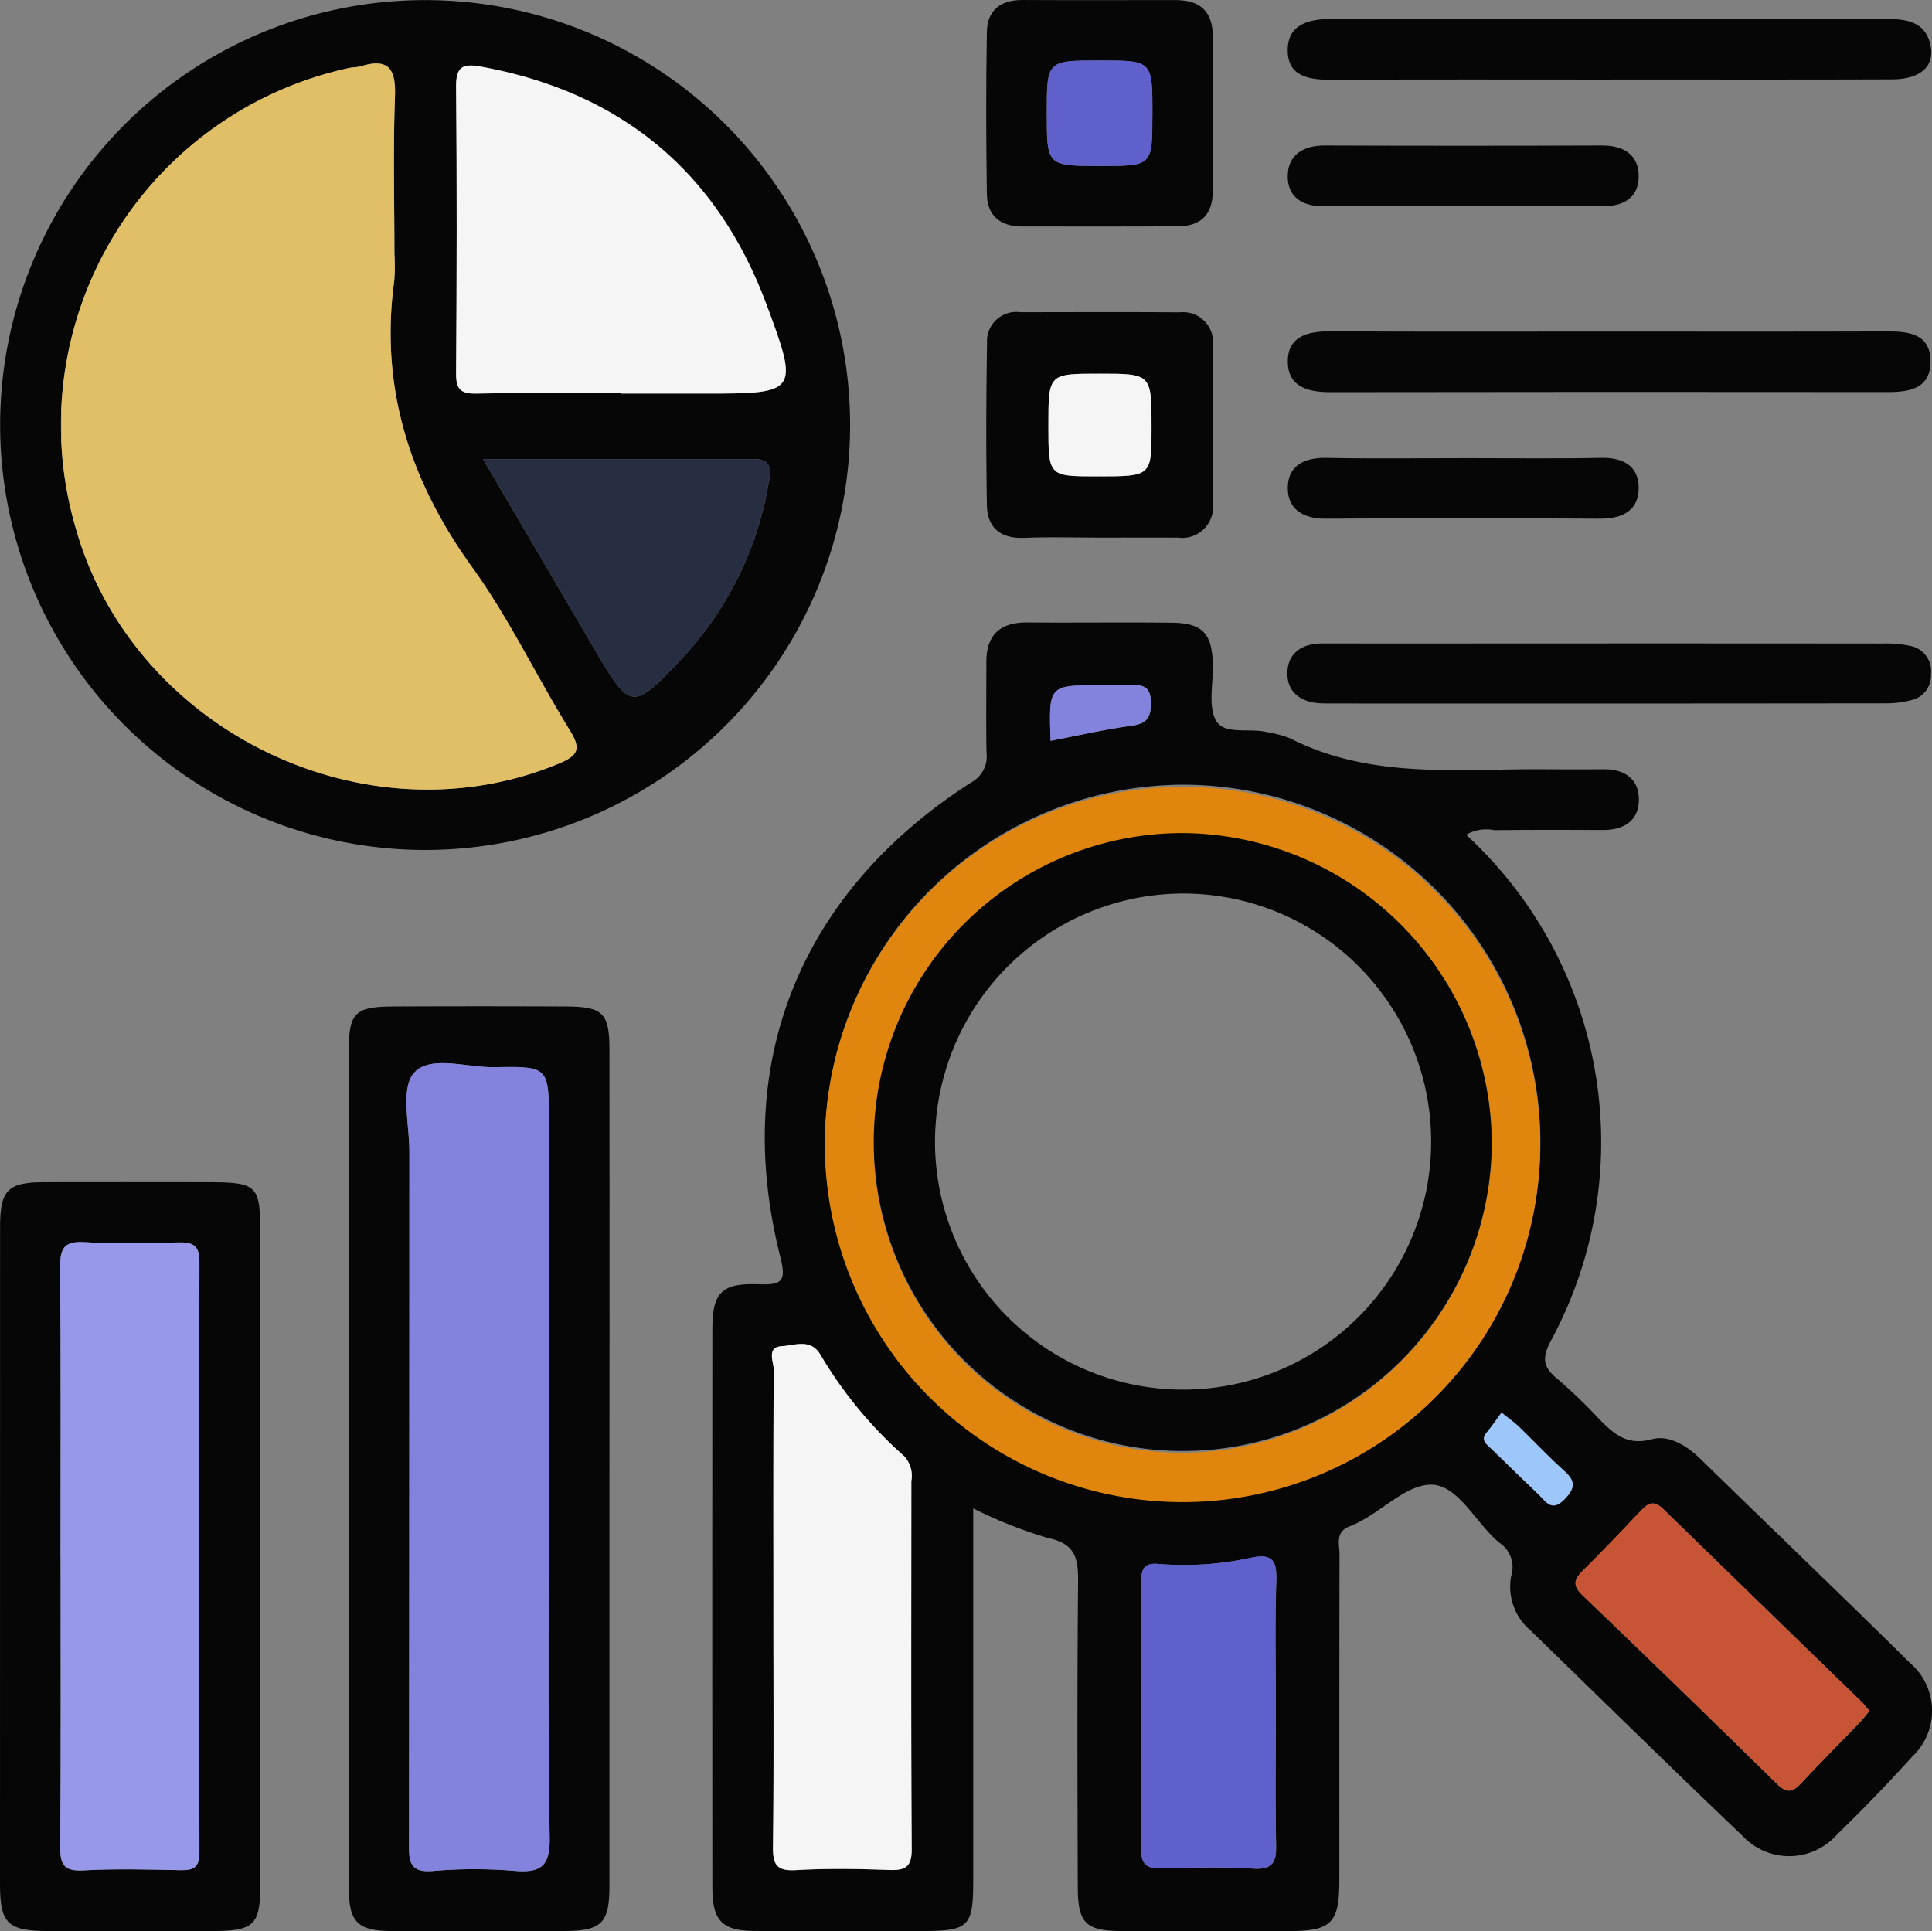 <svg id="Group_1072278" data-name="Group 1072278" xmlns="http://www.w3.org/2000/svg" xmlns:xlink="http://www.w3.org/1999/xlink" width="144.596" height="144.548" viewBox="0 0 144.596 144.548">
  <rect x="0" y="0" width="144.596" height="144.548" fill="#808080" stroke="none"/>
  <defs>
    <clipPath id="clip-path">
      <rect id="Rectangle_377697" data-name="Rectangle 377697" width="144.596" height="144.548" fill="none"/>
    </clipPath>
    <clipPath id="clip-path-2">
      <rect id="Rectangle_377695" data-name="Rectangle 377695" width="38.565" height="54.348" fill="none"/>
    </clipPath>
    <clipPath id="clip-path-3">
      <rect id="Rectangle_377696" data-name="Rectangle 377696" width="21.479" height="17.788" fill="none"/>
    </clipPath>
  </defs>
  <g id="Group_1072277" data-name="Group 1072277" clip-path="url(#clip-path)">
    <path id="Path_609433" data-name="Path 609433" d="M137.487,169.406c0,9.456,0,18.636,0,27.815,0,3.526-.307,3.819-3.911,3.821-4.139,0-8.279.017-12.418-.005-2.463-.013-3.192-.75-3.194-3.254q-.017-20.881,0-41.763c0-2.759.663-3.489,3.472-3.392,1.744.06,2.078-.212,1.608-2.07-3.68-14.514,1.5-27.294,14.308-35.5a2.195,2.195,0,0,0,1.13-2.191c-.045-2.256-.008-4.515-.014-6.772-.006-2.051,1-3.016,3.057-3,3.612.027,7.225-.024,10.837.019,2.308.028,3.013.82,3.06,3.174.028,1.421-.375,3.112.259,4.186.622,1.054,2.5.5,3.789.83a8.452,8.452,0,0,1,1.734.465c6.049,3.078,12.563,2.27,18.975,2.314q2.257.016,4.516,0c1.509-.011,2.581.7,2.609,2.2.031,1.626-1.086,2.354-2.689,2.347-2.709-.01-5.419-.018-8.128.012a3.016,3.016,0,0,0-2.112.344,31.239,31.239,0,0,1,6.341,37.883c-.667,1.26-.6,1.948.456,2.812a39.088,39.088,0,0,1,3.091,2.963c1.112,1.136,2.1,2.108,4.032,1.583,1.249-.339,2.589.47,3.616,1.473,5.221,5.1,10.494,10.139,15.681,15.27a4.71,4.71,0,0,1,.167,7.023q-2.726,3.01-5.643,5.844a4.775,4.775,0,0,1-7.043.092c-5.332-5.089-10.594-10.252-15.879-15.389a4.278,4.278,0,0,1-1.445-4.07,2.187,2.187,0,0,0-.889-2.495c-1.766-1.464-3.072-4.341-5.114-4.343-2,0-3.9,2.287-6.09,3.117-1.108.42-.752,1.358-.754,2.12-.021,8.127-.009,16.254-.015,24.381,0,3.209-.592,3.792-3.811,3.795-4.139,0-8.278.012-12.418,0-2.741-.009-3.338-.568-3.347-3.29-.024-7.6-.05-15.2.023-22.8.016-1.749-.151-2.9-2.242-3.328a34.532,34.532,0,0,1-5.6-2.215m-11.1-27.294a26.771,26.771,0,1,0,26.708-26.88,26.91,26.91,0,0,0-26.708,26.88m-3.853,34.77c0,5.942.041,11.885-.031,17.827-.016,1.344.26,1.853,1.714,1.769,2.325-.135,4.665-.1,6.994-.011,1.217.045,1.68-.24,1.672-1.578-.057-9.177-.028-18.354-.027-27.531a2.153,2.153,0,0,0-.538-1.862,31.625,31.625,0,0,1-6.281-7.618c-.722-1.208-1.912-.671-2.859-.616-1.2.07-.611,1.179-.616,1.792-.048,5.942-.028,11.885-.028,17.828m37.6,7.745c0-3.23-.074-6.462.033-9.688.05-1.5-.164-2.214-1.9-1.838a23.454,23.454,0,0,1-6.938.459c-1.051-.089-1.264.381-1.261,1.3.023,6.685.042,13.37-.013,20.054-.011,1.3.575,1.459,1.639,1.433,2.252-.055,4.513-.117,6.759.019,1.5.091,1.732-.539,1.7-1.825-.071-3.3-.023-6.609-.019-9.914m44.427-.066c-.21-.245-.386-.487-.6-.693q-7.422-7.211-14.841-14.426c-.681-.666-1.121-.443-1.665.133-1.441,1.528-2.891,3.047-4.382,4.525-.68.674-.692,1.133.031,1.827q7.308,7,14.532,14.094c.731.718,1.175.645,1.816-.046,1.428-1.538,2.914-3.023,4.37-4.536.259-.269.481-.571.738-.879m-61.282-72.613c2.106-.4,4.071-.859,6.062-1.128,1.151-.155,1.451-.624,1.444-1.738-.007-1.223-.631-1.34-1.566-1.3-.751.035-1.5.007-2.256.007-3.826,0-3.826,0-3.684,4.156m33.753,50.294c-.381.512-.712,1.007-1.094,1.46-.526.623,0,.917.357,1.264q1.763,1.718,3.535,3.426c.557.534.964,1.311,1.927.318.859-.885.764-1.4-.075-2.15-1.166-1.042-2.236-2.19-3.361-3.278-.311-.3-.675-.548-1.289-1.039" transform="translate(-64.648 -56.502)" fill="#060606"/>
    <path id="Path_609434" data-name="Path 609434" d="M.021,31.782A31.807,31.807,0,1,1,31.833,63.636,31.827,31.827,0,0,1,.021,31.782M29.53,18.99c0-3.912-.1-7.828.042-11.735.074-2.035-.434-2.929-2.557-2.279-.283.087-.6.065-.89.132A27.349,27.349,0,0,0,5.652,39.447c4.222,15.2,21.661,23.73,36.147,17.738,1.49-.616,1.73-1.1.857-2.512-2.489-4.019-4.529-8.347-7.284-12.165-4.694-6.5-6.946-13.491-5.853-21.489a14.98,14.98,0,0,0,.011-2.03M46.481,29.447v.026H52.8c6.889,0,7.047-.059,4.562-6.711C53.647,12.828,46.455,6.9,35.975,5c-1.36-.248-1.843.035-1.829,1.526.068,7.14.052,14.282,0,21.423-.008,1.17.31,1.552,1.51,1.528,3.607-.073,7.216-.026,10.825-.026M36.166,34.378l8.2,13.993c2.88,4.914,2.923,4.954,6.9.7A25.439,25.439,0,0,0,57.509,36.33c.155-.78.467-1.948-1.042-1.949-6.654-.007-13.309,0-20.3,0" transform="translate(-0.011 -0.014)" fill="#060606"/>
    <path id="Path_609435" data-name="Path 609435" d="M77.266,201.333q0,15.573,0,31.147c0,2.827-.576,3.392-3.445,3.4-4.289.011-8.578.018-12.867,0-2.536-.012-3.189-.664-3.19-3.207q-.013-31.373,0-62.745c0-2.786.469-3.237,3.345-3.249q6.433-.029,12.867,0c2.827.013,3.289.482,3.291,3.286q.01,15.686,0,31.373m-4.533.221V175.361c0-4.161,0-4.212-4.059-4.14-2.077.037-4.838-.932-6.033.426-1.023,1.163-.348,3.859-.349,5.876q-.018,25.855-.025,51.71c0,1.33-.055,2.317,1.812,2.148a36.17,36.17,0,0,1,6.092-.005c1.965.156,2.656-.336,2.622-2.5-.14-9.105-.059-18.214-.059-27.322" transform="translate(-31.654 -91.342)" fill="#060606"/>
    <path id="Path_609436" data-name="Path 609436" d="M19.485,223.862q0,12.192,0,24.384c0,3.183-.429,3.594-3.68,3.6q-6.1.008-12.194,0C.585,251.838,0,251.286,0,248.359Q0,223.749.005,199.14c0-2.752.582-3.337,3.268-3.347,3.989-.013,7.978,0,11.968,0,4.115,0,4.243.124,4.243,4.14q0,11.966,0,23.932M4.533,223.85c0,7.22.031,14.44-.028,21.66-.01,1.322.243,1.875,1.713,1.794,2.4-.132,4.813-.069,7.219-.019.975.02,1.488-.118,1.485-1.31q-.054-22.111,0-44.222c0-1.283-.537-1.477-1.614-1.452-2.331.055-4.669.122-6.993-.02-1.564-.1-1.829.512-1.817,1.909.063,7.22.029,14.44.029,21.66" transform="translate(0 -107.305)" fill="#060606"/>
    <path id="Path_609437" data-name="Path 609437" d="M237.235,106.565q10.254,0,20.508.009a8.783,8.783,0,0,1,2.228.211,1.917,1.917,0,0,1,1.4,2.064,1.879,1.879,0,0,1-1.3,1.919,7.582,7.582,0,0,1-2.214.282q-20.62.024-41.241.011c-.3,0-.6,0-.9-.012-1.487-.062-2.545-.815-2.51-2.3s1.117-2.184,2.616-2.182q6.986.01,13.972,0h7.437" transform="translate(-116.854 -58.404)" fill="#060606"/>
    <path id="Path_609438" data-name="Path 609438" d="M171.814,68.575c-1.875,0-3.753-.058-5.626.018-1.77.072-2.776-.741-2.806-2.442-.073-4.049-.055-8.1.009-12.149a2.19,2.19,0,0,1,2.486-2.3c3.976,0,7.952-.024,11.928.011a2.244,2.244,0,0,1,2.483,2.533c-.009,3.9,0,7.8,0,11.7a2.316,2.316,0,0,1-2.618,2.629c-1.951-.005-3.9,0-5.852,0m-.153-4.585c4.039,0,4.039,0,4.039-3.663,0-4.022,0-4.022-3.913-4.022-3.806,0-3.806,0-3.807,3.9,0,3.786,0,3.786,3.681,3.786" transform="translate(-89.519 -28.332)" fill="#060606"/>
    <path id="Path_609439" data-name="Path 609439" d="M180.285,8.387c0,1.951-.019,3.9,0,5.852.021,1.757-.832,2.686-2.569,2.7-3.9.032-7.8.014-11.705.015-1.622,0-2.609-.8-2.633-2.423-.061-4.05-.073-8.1,0-12.151.03-1.6,1.023-2.389,2.667-2.379,3.826.024,7.653,0,11.48.007,1.83,0,2.778.877,2.758,2.753s0,3.751,0,5.627m-4.516.16c0-4.017,0-4.017-3.905-4.017-4,0-4,0-4,3.94s0,3.953,4.034,3.953c3.867,0,3.867,0,3.867-3.876" transform="translate(-89.518 0)" fill="#060606"/>
    <path id="Path_609440" data-name="Path 609440" d="M237.51,7.68c-6.99,0-13.979-.021-20.968.016-1.65.009-3.268-.222-3.291-2.159-.024-2.025,1.606-2.4,3.359-2.393q20.743.03,41.485.005c1.532,0,2.927.221,3.277,2.017.3,1.543-.789,2.5-2.894,2.5-6.99.025-13.979.009-20.968.009" transform="translate(-116.877 -1.723)" fill="#060606"/>
    <path id="Path_609441" data-name="Path 609441" d="M237.436,54.9c6.915,0,13.83.014,20.744-.01,1.645-.006,3.189.229,3.191,2.247,0,1.995-1.51,2.294-3.172,2.291q-20.857-.024-41.715.008c-1.7,0-3.2-.382-3.214-2.278-.011-1.913,1.5-2.286,3.2-2.276,6.99.041,13.98.017,20.97.017" transform="translate(-116.887 -30.08)" fill="#060606"/>
    <path id="Path_609442" data-name="Path 609442" d="M226.372,28.631c-3.462,0-6.924-.042-10.385.018-1.645.028-2.748-.691-2.729-2.27s1.167-2.28,2.78-2.274q10.385.039,20.77,0c1.618,0,2.731.722,2.717,2.321s-1.14,2.252-2.769,2.221c-3.46-.065-6.923-.02-10.384-.02" transform="translate(-116.881 -13.212)" fill="#060606"/>
    <path id="Path_609443" data-name="Path 609443" d="M226.554,75.857c3.387,0,6.775.049,10.161-.021,1.622-.034,2.782.585,2.813,2.185.033,1.738-1.188,2.377-2.889,2.367q-10.274-.058-20.549,0c-1.612.009-2.79-.652-2.823-2.223-.036-1.724,1.189-2.363,2.9-2.328,3.461.071,6.925.021,10.387.021" transform="translate(-116.885 -41.563)" fill="#060606"/>
    <path id="Path_609444" data-name="Path 609444" d="M136.6,156.835a26.771,26.771,0,1,1,26.838,26.825A26.775,26.775,0,0,1,136.6,156.835m49.912.031a23.125,23.125,0,1,0-23.119,23.1,23.249,23.249,0,0,0,23.119-23.1" transform="translate(-74.868 -71.225)" fill="#e0860e"/>
    <path id="Path_609445" data-name="Path 609445" d="M127.942,242.374c0-5.942-.019-11.885.028-17.827,0-.614-.583-1.723.616-1.792.947-.055,2.137-.592,2.859.616a31.635,31.635,0,0,0,6.282,7.618,2.151,2.151,0,0,1,.537,1.862c0,9.177-.031,18.355.027,27.531.008,1.338-.455,1.622-1.672,1.578-2.329-.085-4.669-.124-6.994.011-1.454.085-1.731-.425-1.715-1.769.071-5.941.031-11.885.031-17.827" transform="translate(-70.06 -121.994)" fill="#f5f5f5"/>
    <path id="Path_609446" data-name="Path 609446" d="M199.041,269.407c0,3.3-.05,6.611.021,9.914.028,1.286-.2,1.916-1.7,1.825-2.245-.136-4.506-.075-6.759-.019-1.063.026-1.65-.131-1.639-1.433.055-6.684.035-13.369.013-20.054,0-.92.21-1.389,1.261-1.3a23.454,23.454,0,0,0,6.938-.459c1.739-.376,1.953.339,1.9,1.838-.107,3.226-.033,6.458-.035,9.688" transform="translate(-103.564 -141.283)" fill="#6060cc"/>
    <path id="Path_609447" data-name="Path 609447" d="M282.9,264.53c-.257.308-.48.611-.738.879-1.455,1.513-2.942,3-4.37,4.536-.641.691-1.085.763-1.815.045q-7.219-7.094-14.532-14.094c-.724-.693-.712-1.152-.031-1.826,1.491-1.477,2.941-3,4.381-4.525.544-.576.984-.8,1.665-.133q7.4,7.234,14.841,14.426c.212.206.389.448.6.693" transform="translate(-142.993 -136.472)" fill="#c75434"/>
    <path id="Path_609448" data-name="Path 609448" d="M173.924,117.63c-.142-4.156-.142-4.156,3.684-4.156.752,0,1.505.028,2.256-.007.935-.043,1.559.074,1.566,1.3.006,1.114-.293,1.583-1.444,1.738-1.99.268-3.956.725-6.062,1.128" transform="translate(-95.3 -62.184)" fill="#8383dd"/>
    <path id="Path_609449" data-name="Path 609449" d="M247.065,233.975c.614.491.978.738,1.289,1.039,1.125,1.088,2.2,2.236,3.361,3.278.84.751.934,1.265.075,2.15-.963.993-1.37.216-1.927-.318q-1.776-1.7-3.535-3.426c-.356-.348-.884-.641-.357-1.264.381-.453.713-.948,1.094-1.46" transform="translate(-134.689 -128.235)" fill="#9dc7fb"/>
    <g id="Group_1072273" data-name="Group 1072273" transform="translate(4.585 4.753)" style="isolation: isolate">
      <g id="Group_1072272" data-name="Group 1072272">
        <g id="Group_1072271" data-name="Group 1072271" clip-path="url(#clip-path-2)">
          <path id="Path_609450" data-name="Path 609450" d="M35.08,24.74a15.047,15.047,0,0,1-.012,2.03c-1.093,8,1.159,14.986,5.853,21.489,2.755,3.817,4.8,8.145,7.284,12.165.873,1.41.633,1.9-.857,2.512C32.862,68.928,15.423,60.4,11.2,45.2A27.349,27.349,0,0,1,31.673,10.858c.291-.067.606-.046.89-.132,2.124-.65,2.632.243,2.557,2.279-.142,3.907-.042,7.823-.041,11.736" transform="translate(-10.146 -10.517)" fill="#e1bf67"/>
        </g>
      </g>
    </g>
    <path id="Path_609451" data-name="Path 609451" d="M87.865,35.379c-3.609,0-7.218-.047-10.826.027-1.2.024-1.518-.358-1.509-1.528.051-7.141.067-14.283,0-21.423-.014-1.49.469-1.773,1.829-1.526,10.48,1.9,17.672,7.831,21.384,17.766,2.485,6.652,2.327,6.711-4.562,6.711H87.865v-.026" transform="translate(-41.395 -5.946)" fill="#f5f5f5"/>
    <g id="Group_1072276" data-name="Group 1072276" transform="translate(36.155 34.363)" style="isolation: isolate">
      <g id="Group_1072275" data-name="Group 1072275">
        <g id="Group_1072274" data-name="Group 1072274" clip-path="url(#clip-path-3)">
          <path id="Path_609452" data-name="Path 609452" d="M80,76.038c6.992,0,13.647,0,20.3,0,1.509,0,1.2,1.17,1.042,1.949A25.439,25.439,0,0,1,95.1,90.734c-3.975,4.25-4.018,4.21-6.9-.7L80,76.038" transform="translate(-80.001 -76.036)" fill="#272e41"/>
        </g>
      </g>
    </g>
    <path id="Path_609453" data-name="Path 609453" d="M77.971,206.721c0,9.108-.081,18.216.059,27.322.033,2.164-.657,2.656-2.622,2.5a36.17,36.17,0,0,0-6.092.005c-1.866.168-1.814-.818-1.812-2.148q.042-25.855.025-51.71c0-2.018-.674-4.714.349-5.876,1.194-1.358,3.956-.389,6.033-.426,4.058-.072,4.059-.021,4.059,4.14Z" transform="translate(-36.892 -96.508)" fill="#8383dd"/>
    <path id="Path_609454" data-name="Path 609454" d="M9.995,229.288c0-7.22.033-14.44-.029-21.66-.012-1.4.253-2,1.817-1.909,2.323.141,4.663.075,6.993.02,1.077-.026,1.617.169,1.614,1.452q-.062,22.111,0,44.222c0,1.191-.51,1.33-1.485,1.31-2.406-.049-4.819-.113-7.219.019-1.47.081-1.724-.472-1.713-1.794.058-7.22.028-14.44.028-21.66" transform="translate(-5.462 -112.744)" fill="#9898ea"/>
    <path id="Path_609455" data-name="Path 609455" d="M177.3,69.583c-3.681,0-3.681,0-3.681-3.786,0-3.9,0-3.9,3.807-3.9,3.913,0,3.913,0,3.913,4.022,0,3.663,0,3.663-4.039,3.663" transform="translate(-95.154 -33.925)" fill="#f5f5f5"/>
    <path id="Path_609456" data-name="Path 609456" d="M181.268,14.041c0,3.876,0,3.876-3.867,3.876-4.034,0-4.034,0-4.034-3.953s0-3.94,4-3.94c3.905,0,3.905,0,3.905,4.017" transform="translate(-95.018 -5.494)" fill="#6060cc"/>
    <path id="Path_609457" data-name="Path 609457" d="M190.955,161.262a23.126,23.126,0,1,1-23.145-23.285,23.3,23.3,0,0,1,23.145,23.285m-41.668.008a18.567,18.567,0,1,0,18.5-18.768,18.621,18.621,0,0,0-18.5,18.768" transform="translate(-79.309 -75.621)" fill="#060606"/>
  </g>
</svg>
